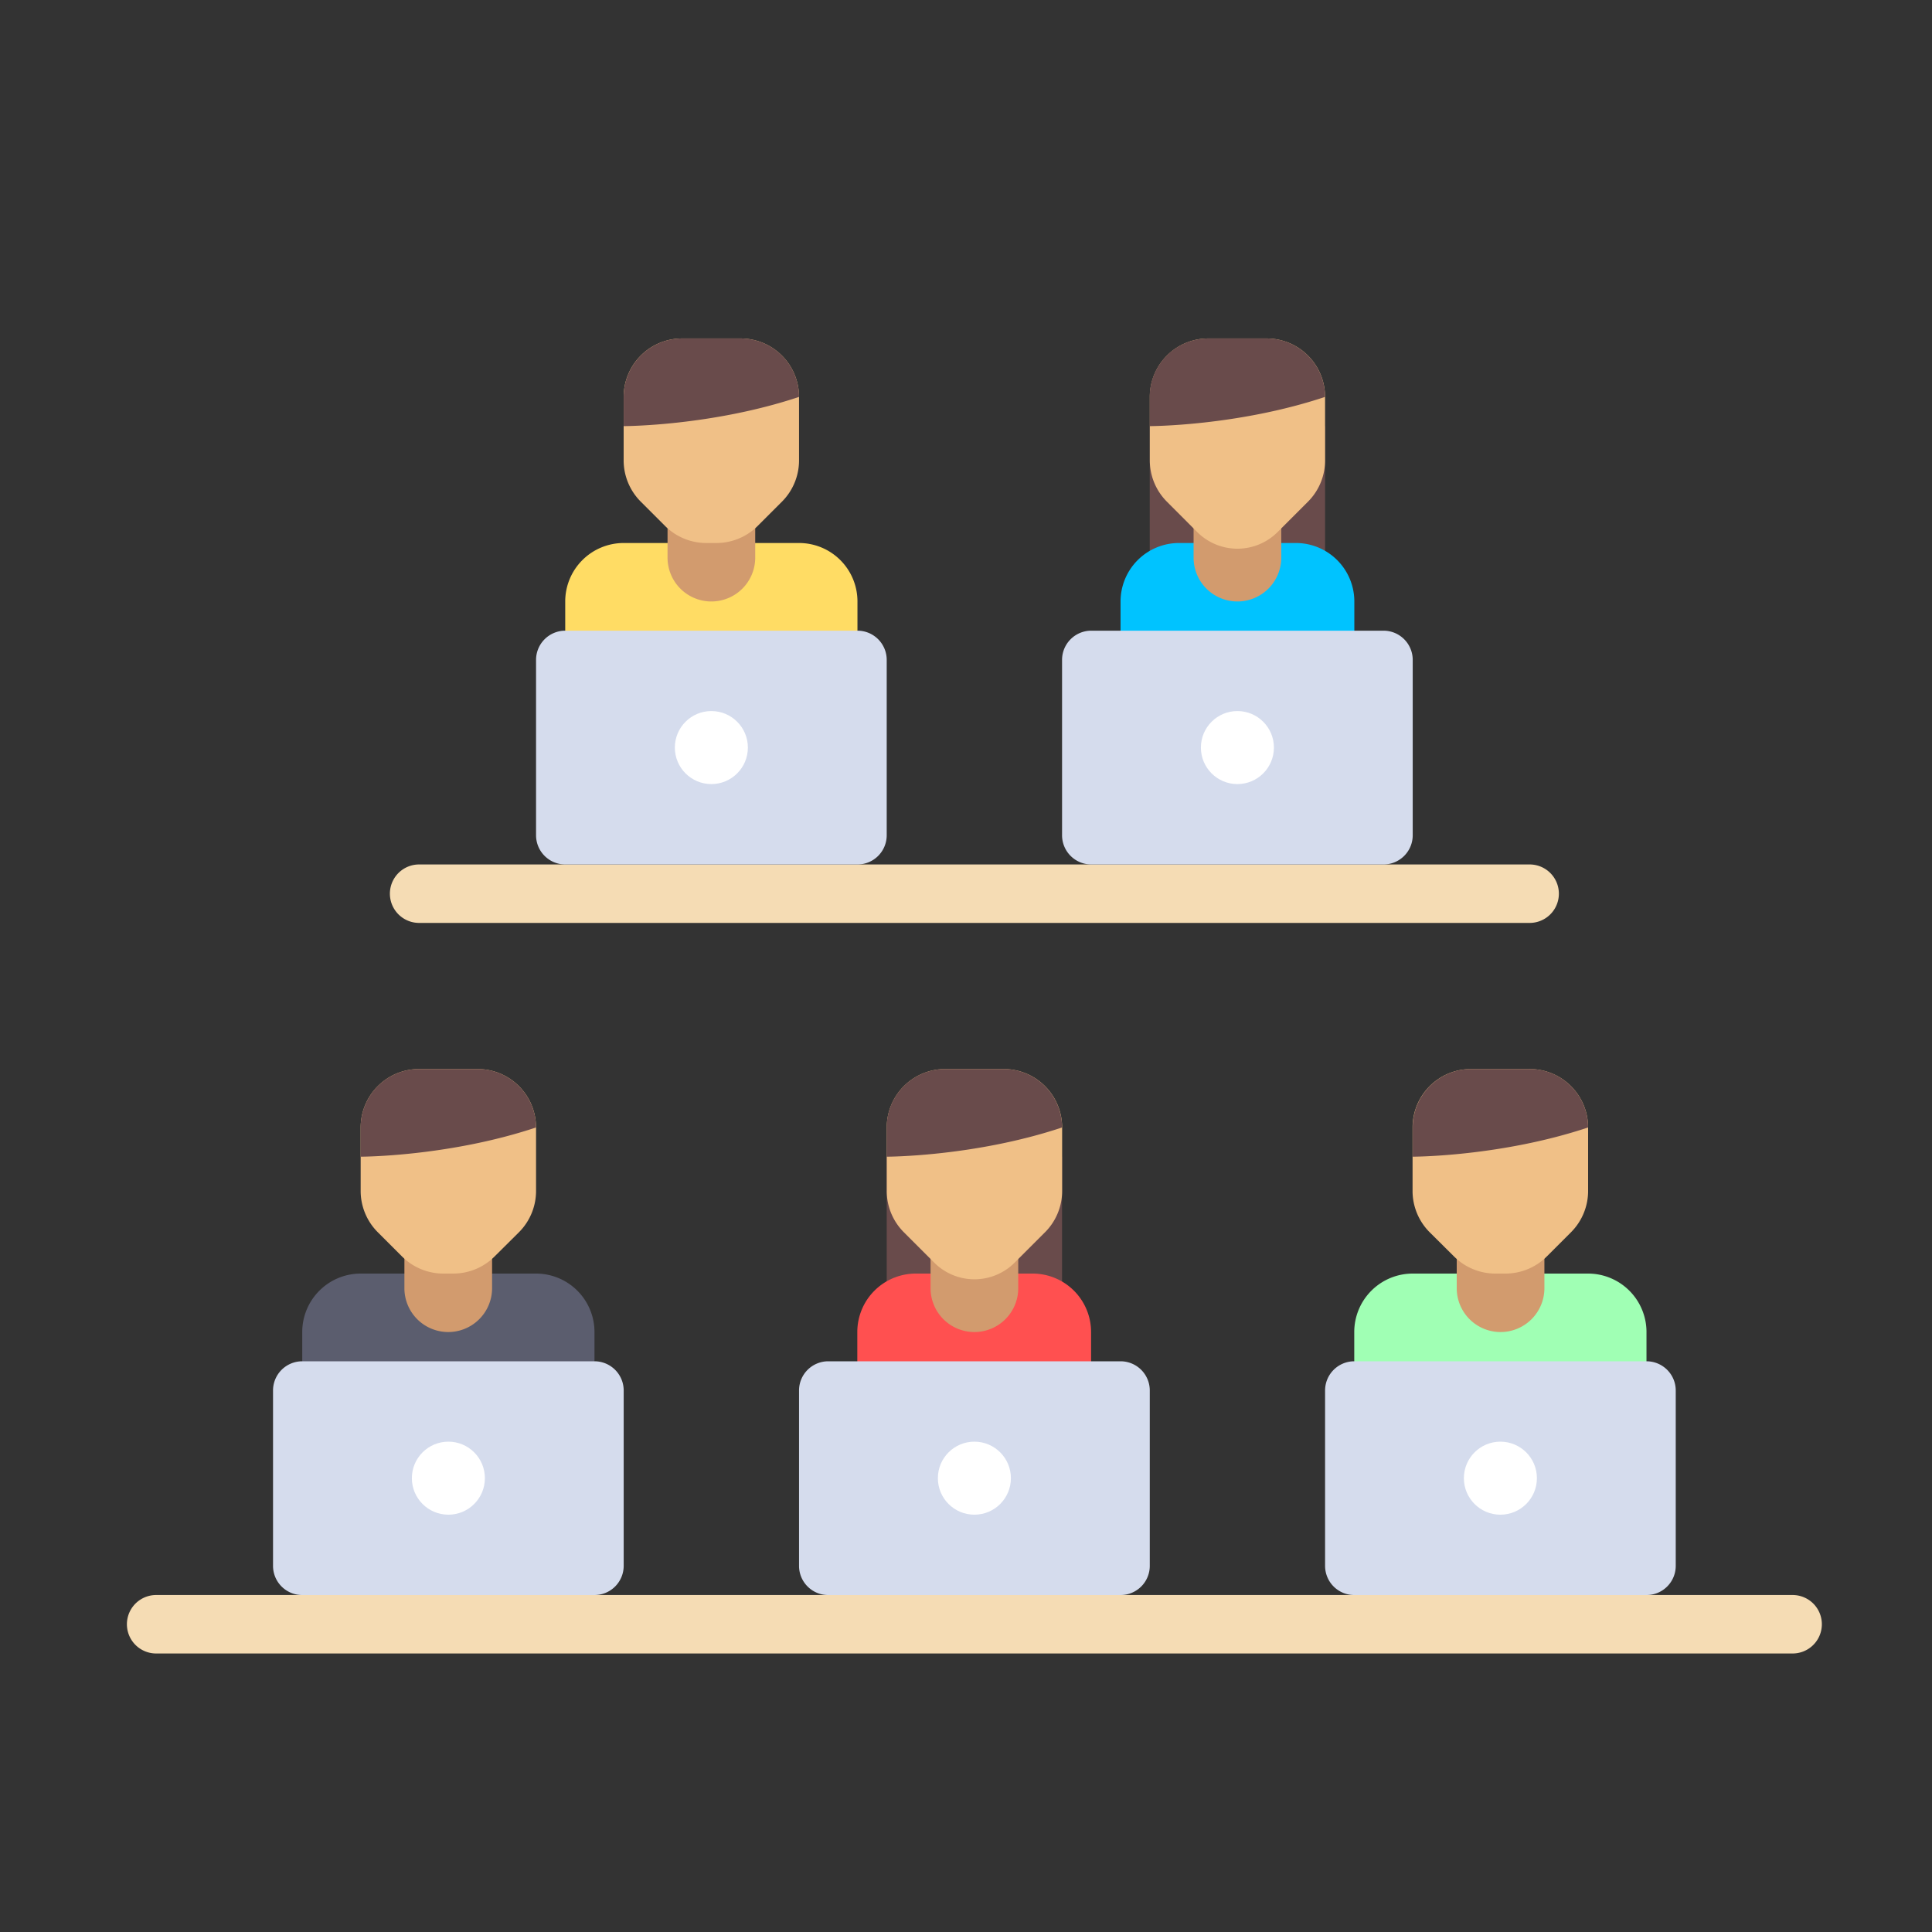 <svg id="Layer_3" data-name="Layer 3" xmlns="http://www.w3.org/2000/svg" viewBox="0 0 500 500"><rect x="0" y="0" width="500" height="500" fill="#333333" stroke="none"/><defs><style>.cls-1{fill:#ffdc64;}.cls-2{fill:#f5dcb4;}.cls-3{fill:#d5dced;}.cls-4{fill:#fff;}.cls-5{fill:#d29b6e;}.cls-6{fill:#f0c087;}.cls-7{fill:#694b4b;}.cls-8{fill:#00c3ff;}.cls-9{fill:#ff5050;}.cls-10{fill:#5b5d6e;}.cls-11{fill:#a0ffb4;}</style></defs><title>LM1</title><path class="cls-1" d="M206.79,140.53H161.41a15.13,15.13,0,0,0-15.13,15.13v15.13h75.63V155.66A15.12,15.12,0,0,0,206.79,140.53Z"/><path class="cls-2" d="M463.93,427.92H40.41a7.56,7.56,0,0,1,0-15.13H463.93a7.56,7.56,0,1,1,0,15.13Z"/><path class="cls-2" d="M395.87,238.85H108.47a7.56,7.56,0,0,1,0-15.13H395.87a7.56,7.56,0,0,1,0,15.13Z"/><path class="cls-3" d="M221.92,223.72H146.29a7.56,7.56,0,0,1-7.56-7.56V170.78a7.56,7.56,0,0,1,7.56-7.56h75.63a7.56,7.56,0,0,1,7.56,7.56v45.38A7.56,7.56,0,0,1,221.92,223.72Z"/><circle class="cls-4" cx="184.1" cy="193.47" r="9.45"/><path class="cls-5" d="M184.1,155.66h0a11.34,11.34,0,0,1-11.34-11.34V133h22.69v11.34A11.35,11.35,0,0,1,184.1,155.66Z"/><path class="cls-6" d="M185.4,140.53h-2.6a15.13,15.13,0,0,1-10.7-4.43l-6.27-6.27a15.12,15.12,0,0,1-4.43-10.7V102.72a15.13,15.13,0,0,1,15.13-15.13h15.13a15.13,15.13,0,0,1,15.13,15.13v16.42a15.13,15.13,0,0,1-4.43,10.7l-6.27,6.27A15.13,15.13,0,0,1,185.4,140.53Z"/><path class="cls-7" d="M191.66,87.59H176.54a15.13,15.13,0,0,0-15.13,15.13v7.56s22.69,0,45.38-7.56h0A15.13,15.13,0,0,0,191.66,87.59Z"/><rect class="cls-7" x="297.55" y="110.28" width="45.38" height="37.81"/><path class="cls-8" d="M335.36,140.53H305.11A15.13,15.13,0,0,0,290,155.66v15.13h60.5V155.66A15.13,15.13,0,0,0,335.36,140.53Z"/><path class="cls-3" d="M358.05,223.72H282.42a7.56,7.56,0,0,1-7.56-7.56V170.78a7.56,7.56,0,0,1,7.56-7.56h75.63a7.56,7.56,0,0,1,7.56,7.56v45.38A7.56,7.56,0,0,1,358.05,223.72Z"/><circle class="cls-4" cx="320.24" cy="193.47" r="9.45"/><path class="cls-5" d="M320.24,155.66h0a11.34,11.34,0,0,1-11.34-11.34V133h22.69v11.34A11.35,11.35,0,0,1,320.24,155.66Z"/><path class="cls-6" d="M309.83,137.69,302,129.84a15.12,15.12,0,0,1-4.43-10.7V102.72a15.13,15.13,0,0,1,15.13-15.13H327.8a15.13,15.13,0,0,1,15.13,15.13v16.42a15.13,15.13,0,0,1-4.43,10.7l-7.85,7.85A14.72,14.72,0,0,1,309.83,137.69Z"/><path class="cls-7" d="M327.8,87.59H312.67a15.13,15.13,0,0,0-15.13,15.13v7.56s22.69,0,45.38-7.56h0A15.13,15.13,0,0,0,327.8,87.59Z"/><rect class="cls-7" x="229.48" y="299.35" width="45.38" height="37.81"/><path class="cls-9" d="M267.29,329.6H237a15.13,15.13,0,0,0-15.13,15.13v15.13h60.5V344.73A15.13,15.13,0,0,0,267.29,329.6Z"/><path class="cls-3" d="M290,412.8H214.35a7.56,7.56,0,0,1-7.56-7.56V359.86a7.56,7.56,0,0,1,7.56-7.56H290a7.56,7.56,0,0,1,7.56,7.56v45.38A7.56,7.56,0,0,1,290,412.8Z"/><circle class="cls-4" cx="252.17" cy="382.55" r="9.45"/><path class="cls-5" d="M252.17,344.73h0a11.34,11.34,0,0,1-11.34-11.34V322h22.69v11.34A11.35,11.35,0,0,1,252.17,344.73Z"/><path class="cls-6" d="M241.77,326.76l-7.85-7.85a15.12,15.12,0,0,1-4.43-10.7V291.79a15.13,15.13,0,0,1,15.13-15.13h15.13a15.13,15.13,0,0,1,15.13,15.13v16.42a15.13,15.13,0,0,1-4.43,10.7l-7.85,7.85A14.71,14.71,0,0,1,241.77,326.76Z"/><path class="cls-7" d="M259.73,276.66H244.61a15.13,15.13,0,0,0-15.13,15.13v7.56s22.69,0,45.38-7.56h0A15.13,15.13,0,0,0,259.73,276.66Z"/><path class="cls-10" d="M138.72,329.6H93.35a15.13,15.13,0,0,0-15.13,15.13v15.13h75.63V344.73A15.13,15.13,0,0,0,138.72,329.6Z"/><path class="cls-3" d="M153.85,412.8H78.22a7.56,7.56,0,0,1-7.56-7.56V359.86a7.56,7.56,0,0,1,7.56-7.56h75.63a7.56,7.56,0,0,1,7.56,7.56v45.38A7.57,7.57,0,0,1,153.85,412.8Z"/><circle class="cls-4" cx="116.04" cy="382.55" r="9.45"/><path class="cls-5" d="M116,344.73h0a11.34,11.34,0,0,1-11.34-11.34V322h22.69v11.34A11.35,11.35,0,0,1,116,344.73Z"/><path class="cls-6" d="M117.33,329.6h-2.59a15.13,15.13,0,0,1-10.7-4.43l-6.27-6.27a15.12,15.12,0,0,1-4.43-10.7V291.79a15.13,15.13,0,0,1,15.13-15.13H123.6a15.13,15.13,0,0,1,15.13,15.13v16.42a15.13,15.13,0,0,1-4.43,10.7L128,325.17A15.13,15.13,0,0,1,117.33,329.6Z"/><path class="cls-7" d="M123.6,276.66H108.47a15.13,15.13,0,0,0-15.13,15.13v7.56s22.69,0,45.38-7.56h0A15.13,15.13,0,0,0,123.6,276.66Z"/><path class="cls-11" d="M411,329.6H365.61a15.13,15.13,0,0,0-15.13,15.13v15.13h75.63V344.73A15.13,15.13,0,0,0,411,329.6Z"/><path class="cls-3" d="M426.12,412.8H350.49a7.56,7.56,0,0,1-7.56-7.56V359.86a7.56,7.56,0,0,1,7.56-7.56h75.63a7.56,7.56,0,0,1,7.56,7.56v45.38A7.56,7.56,0,0,1,426.12,412.8Z"/><circle class="cls-4" cx="388.3" cy="382.55" r="9.45"/><path class="cls-5" d="M388.3,344.73h0A11.34,11.34,0,0,1,377,333.39V322h22.69v11.34A11.35,11.35,0,0,1,388.3,344.73Z"/><path class="cls-6" d="M389.6,329.6H387a15.13,15.13,0,0,1-10.7-4.43L370,318.91a15.12,15.12,0,0,1-4.43-10.7V291.79a15.13,15.13,0,0,1,15.13-15.13h15.13A15.13,15.13,0,0,1,411,291.79v16.42a15.13,15.13,0,0,1-4.43,10.7l-6.27,6.27A15.13,15.13,0,0,1,389.6,329.6Z"/><path class="cls-7" d="M395.87,276.66H380.74a15.13,15.13,0,0,0-15.13,15.13v7.56s22.69,0,45.38-7.56h0A15.13,15.13,0,0,0,395.87,276.66Z"/></svg>